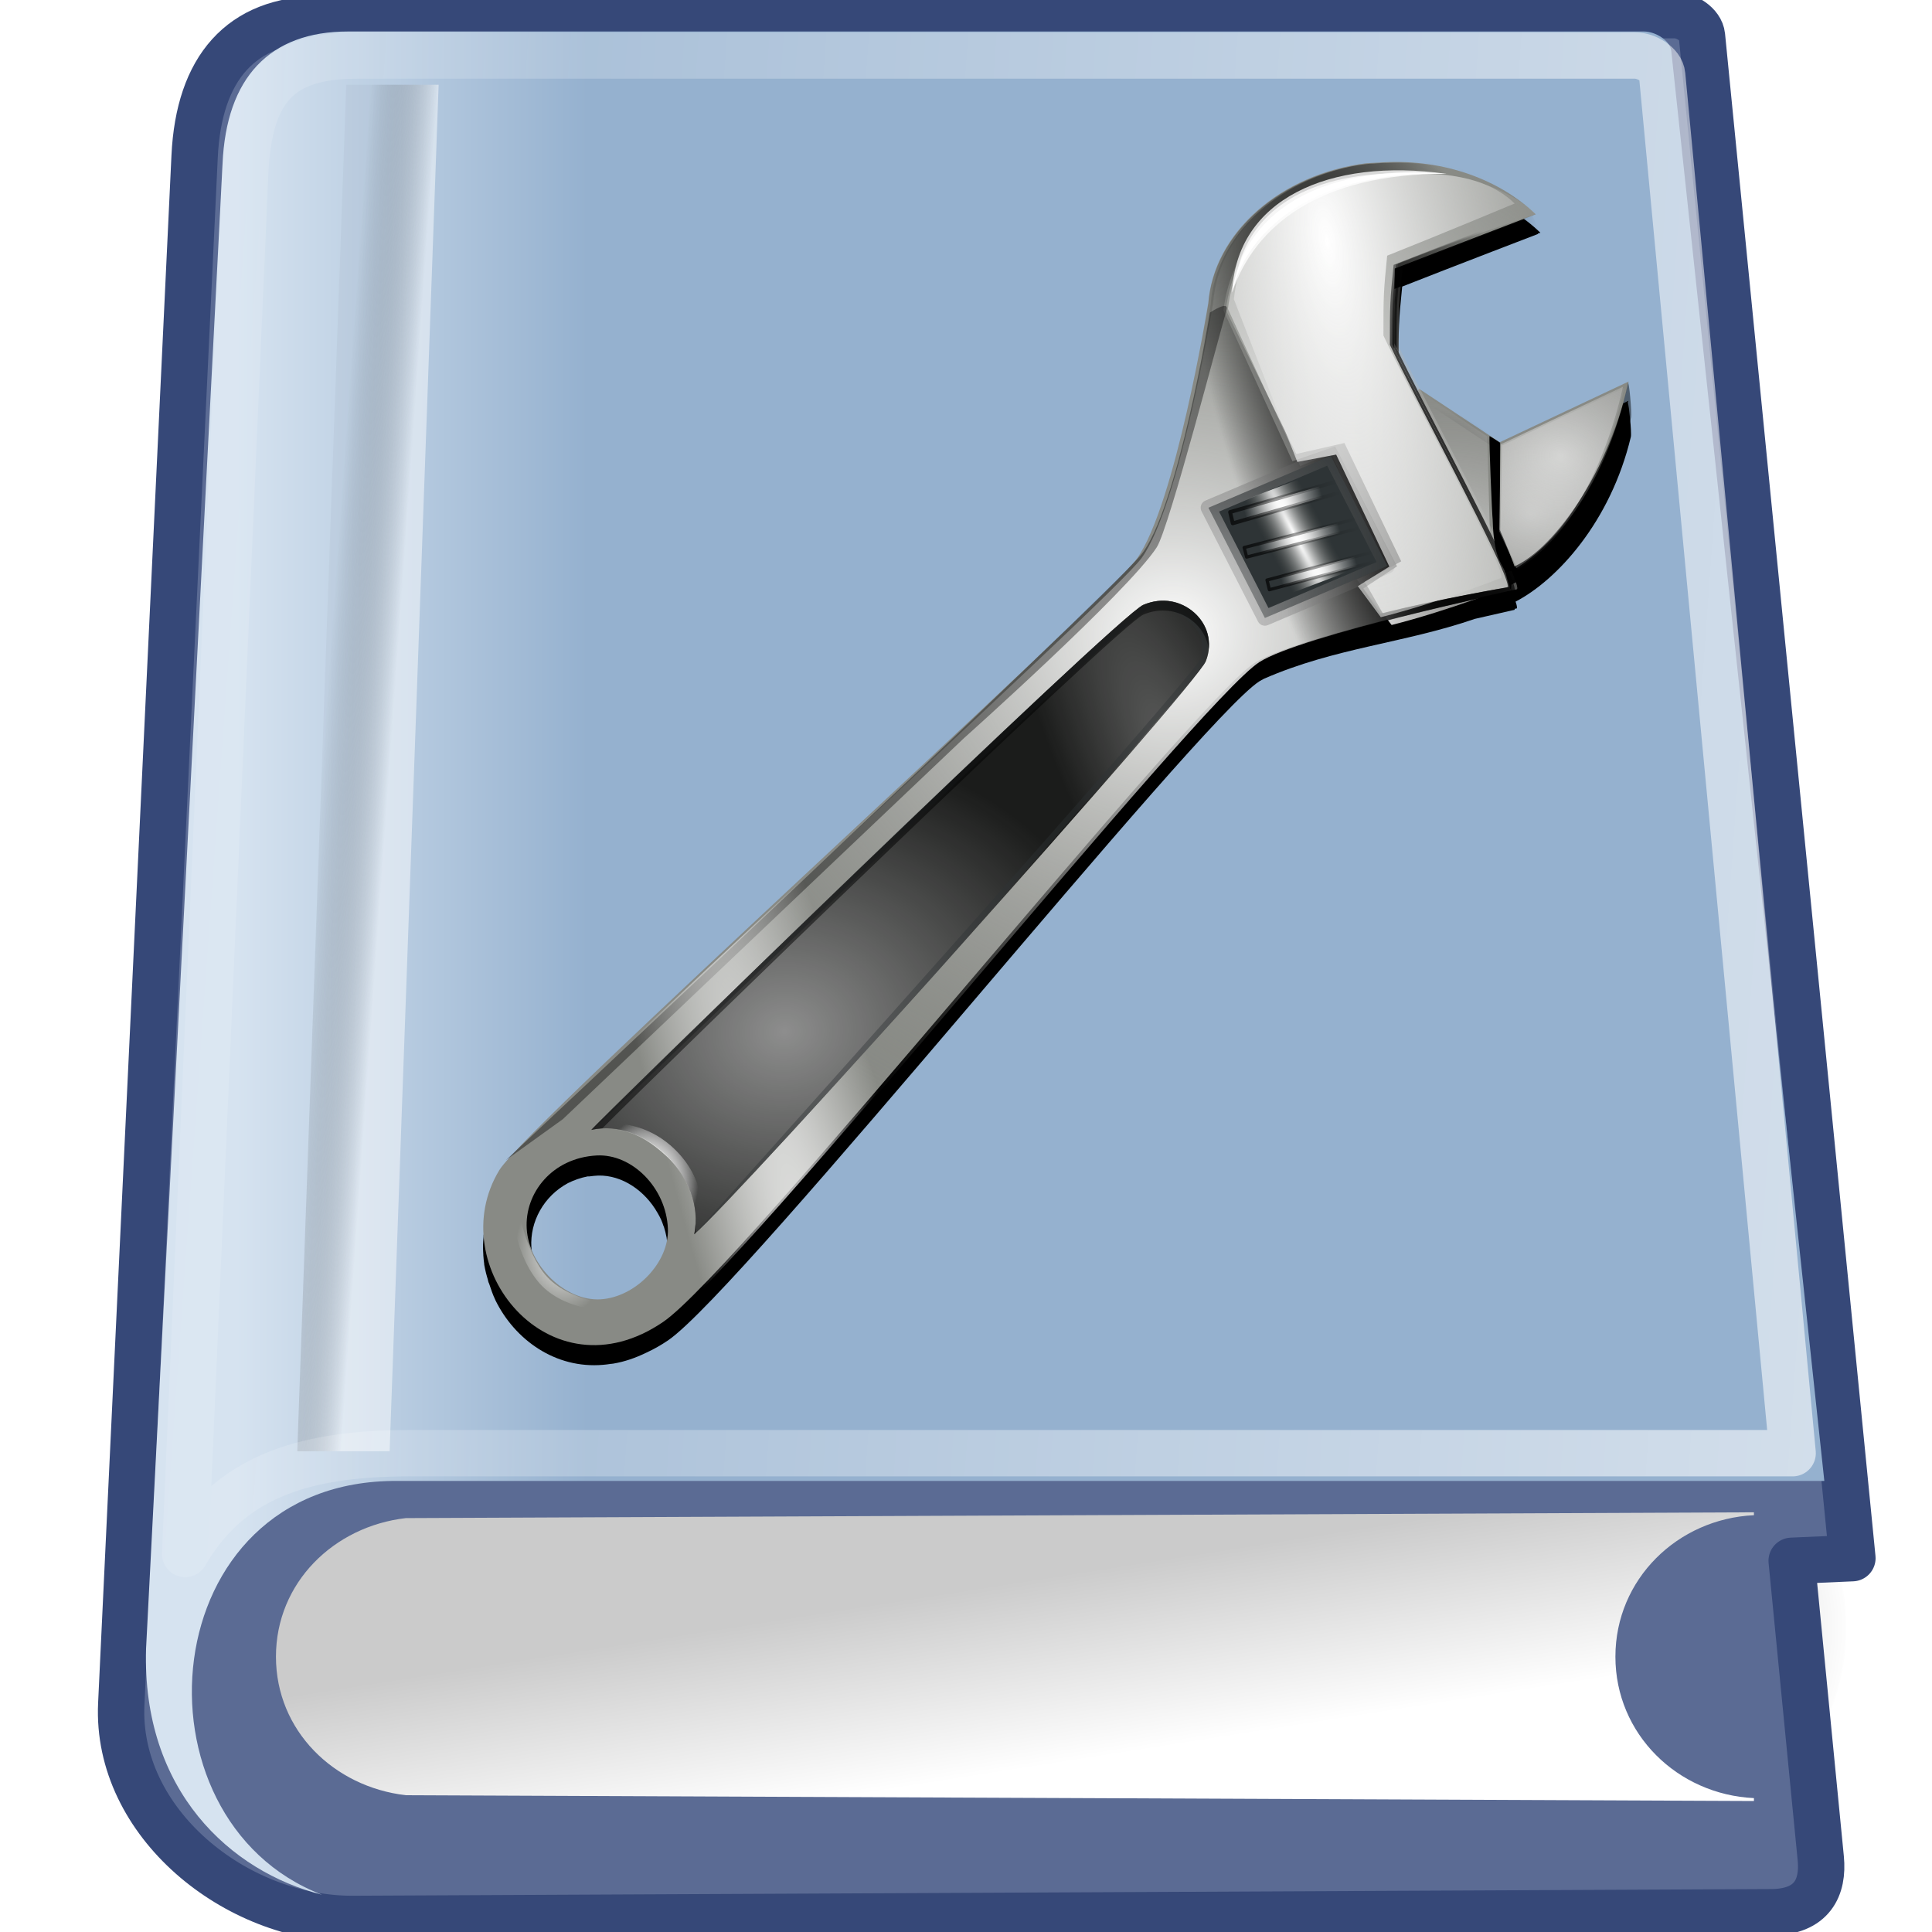 <?xml version="1.0" encoding="UTF-8" standalone="no"?>
<!DOCTYPE svg PUBLIC "-//W3C//DTD SVG 1.1//EN" "http://www.w3.org/Graphics/SVG/1.1/DTD/svg11.dtd">
<svg width="30px" height="30px" version="1.1" xmlns="http://www.w3.org/2000/svg" xmlns:xlink="http://www.w3.org/1999/xlink" xml:space="preserve" xmlns:serif="http://www.serif.com/" style="fill-rule:evenodd;clip-rule:evenodd;stroke-linecap:round;stroke-linejoin:round;">
    <g id="Layer-1" serif:id="Layer 1">
        <g id="path21642">
            <path d="M28.67,25.276C28.67,28.965 22.802,32 15.671,32C8.54,32 2.671,28.965 2.671,25.276C2.671,21.588 8.54,18.553 15.671,18.553C22.802,18.553 28.67,21.588 28.67,25.276Z" style="fill:url(#_Radial1);"/>
        </g>
        <path id="rect1408" d="M3.022,2.429C3.087,1.056 3.745,0.303 4.969,0.299L26.003,0.235C26.179,0.234 26.41,0.378 26.428,0.557L28.764,24.195L27.821,24.236L28.273,28.859C28.316,29.306 28.143,29.69 27.504,29.693L5.479,29.797C3.663,29.805 1.796,28.306 1.883,26.459L3.022,2.429Z" style="fill:rgb(91,107,148);fill-rule:nonzero;stroke:rgb(54,72,120);stroke-width:0.72px;"/>
        <path id="path2489" d="M27.235,23.483L6.302,23.573C5.186,23.701 4.285,24.574 4.285,25.725C4.285,26.875 5.186,27.748 6.303,27.876L27.235,27.966L27.235,27.921C26.048,27.865 25.084,26.926 25.084,25.725C25.084,24.523 26.048,23.584 27.235,23.528L27.235,23.483Z" style="fill:url(#_Linear2);fill-rule:nonzero;"/>
        <path id="path2784" d="M5.406,0.489C4.182,0.488 3.514,1.212 3.456,2.54L2.268,25.6C2.202,27.807 3.578,29.062 5.002,29.422C1.954,28.253 2.357,22.973 6.168,22.996L28.328,22.996L25.952,0.797C25.934,0.625 25.703,0.489 25.526,0.489L5.405,0.489L5.406,0.489Z" style="fill:url(#_Linear3);fill-rule:nonzero;"/>
        <g id="rect2793">
            <path d="M6.811,1.316L6.05,22.535L4.616,22.535L5.377,1.316L6.811,1.316Z" style="fill:url(#_Linear4);"/>
        </g>
        <path id="path2104" d="M5.54,0.862C4.333,0.862 3.864,1.387 3.807,2.694L2.875,24.13C3.545,22.978 4.625,22.565 6.356,22.565L27.836,22.565L25.81,1.166C25.794,0.996 25.564,0.862 25.389,0.862L5.54,0.862Z" style="fill:none;fill-rule:nonzero;stroke:url(#_Linear5);stroke-width:0.72px;stroke-linejoin:miter;stroke-miterlimit:20;"/>
    </g>
    <g id="tool">
        <path d="M21.736,2.802C21.678,2.802 21.622,2.803 21.563,2.806C21.556,2.807 21.55,2.806 21.544,2.806C21.509,2.808 21.381,2.815 21.37,2.816C21.36,2.816 21.347,2.815 21.337,2.816C21.326,2.816 21.315,2.819 21.304,2.82C21.208,2.832 21.111,2.848 21.018,2.867C19.851,3.082 18.964,3.865 18.787,4.806C18.78,4.846 18.774,4.888 18.768,4.928C18.766,4.955 18.761,4.981 18.76,5.009C18.759,5.013 18.755,5.022 18.755,5.027C18.755,5.027 18.246,8.139 17.647,8.976C17.632,8.996 17.611,9.026 17.581,9.06C17.365,9.287 16.873,9.762 16.261,10.352C13.875,12.618 9.173,16.928 8.012,18.164C7.999,18.177 7.853,18.315 7.853,18.315L7.913,18.273C7.834,18.361 7.773,18.429 7.749,18.469C7.637,18.653 7.565,18.846 7.528,19.042C7.528,19.046 7.529,19.048 7.528,19.052C7.52,19.097 7.514,19.141 7.509,19.188C7.509,19.192 7.51,19.197 7.509,19.202C7.505,19.247 7.501,19.297 7.5,19.342L7.5,19.348C7.5,19.393 7.502,19.438 7.505,19.484L7.505,19.493C7.509,19.538 7.512,19.584 7.519,19.629C7.52,19.632 7.519,19.636 7.519,19.638C7.526,19.683 7.537,19.725 7.547,19.77C7.555,19.804 7.566,19.835 7.575,19.869C7.579,19.882 7.58,19.897 7.585,19.911C7.586,19.914 7.589,19.917 7.59,19.92C7.592,19.928 7.597,19.936 7.599,19.944C7.625,20.022 7.652,20.103 7.688,20.178C7.69,20.182 7.692,20.184 7.692,20.188C7.995,20.807 8.627,21.257 9.364,21.193C9.404,21.19 9.446,21.184 9.486,21.178C9.488,21.178 9.49,21.179 9.491,21.178C9.502,21.177 9.513,21.176 9.524,21.174C9.693,21.146 9.868,21.087 10.045,21C10.155,20.949 10.263,20.888 10.374,20.813C11.542,20.013 18.6,11.198 19.553,10.581C19.573,10.568 19.603,10.553 19.628,10.539C20.732,10.057 21.791,9.991 22.901,9.61C23.26,9.528 23.501,9.473 23.501,9.473L23.511,9.473C23.512,9.473 23.515,9.469 23.515,9.469C23.516,9.468 23.52,9.465 23.52,9.464L23.52,9.454C23.521,9.454 23.539,9.45 23.539,9.45C23.564,9.455 23.56,9.419 23.534,9.342C24.179,9.007 25.01,8.099 25.324,6.783C25.338,6.719 25.294,6.279 25.276,6.253C25.279,6.243 25.284,6.234 25.286,6.224L23.286,7.168L22.051,6.347C21.917,6.085 21.793,5.847 21.717,5.684C21.717,5.064 21.717,5.011 21.773,4.45C22.536,4.149 23.882,3.633 23.882,3.633C23.88,3.631 23.878,3.629 23.878,3.628C23.879,3.627 23.919,3.614 23.919,3.614C23.399,3.112 22.609,2.798 21.736,2.802ZM9.289,18.254C9.659,18.245 10.016,18.487 10.214,18.84C10.231,18.87 10.247,18.898 10.261,18.929C10.263,18.933 10.264,18.936 10.266,18.939C10.28,18.971 10.292,19.004 10.303,19.038C10.305,19.04 10.307,19.044 10.308,19.046C10.326,19.102 10.34,19.159 10.351,19.216C10.355,19.241 10.357,19.266 10.36,19.291C10.363,19.321 10.368,19.35 10.369,19.38C10.388,19.855 9.958,20.348 9.468,20.455C9.443,20.459 9.417,20.459 9.393,20.461C8.843,20.489 8.286,19.939 8.251,19.367C8.228,18.971 8.441,18.575 8.82,18.371C8.911,18.326 9.016,18.288 9.125,18.267C9.134,18.267 9.144,18.268 9.153,18.267C9.197,18.261 9.243,18.256 9.289,18.254Z" style="stroke:url(#_Radial6);stroke-width:0.23px;"/>
        <g>
            <path d="M25.29,5.924L23.288,6.867L22.034,6.036C21.892,6.248 21.984,9.135 22.709,9.064C24.037,8.932 24.916,7.59 25.29,5.924Z" style="fill:rgb(136,138,133);stroke:url(#_Radial7);stroke-width:0.24px;"/>
            <path d="M25.222,6.023L23.323,6.917L23.298,8.266L23.564,8.842C24.383,8.329 24.943,7.266 25.222,6.023Z" style="fill:url(#_Radial8);"/>
            <path d="M22.025,6.065C22.024,6.066 22.021,6.068 22.021,6.069C22.019,6.071 22.018,6.076 22.017,6.078C21.887,6.386 21.988,9.163 22.699,9.093C22.856,9.077 23.01,9.045 23.155,8.996L23.093,6.776L22.025,6.065Z" style="fill:url(#_Radial9);"/>
        </g>
        <path d="M21.228,2.533C19.875,2.7 18.846,3.62 18.762,4.707C18.761,4.712 18.759,4.722 18.758,4.727C18.758,4.727 18.252,7.84 17.652,8.677C17.181,9.334 8.177,17.472 7.754,18.169C6.857,19.64 8.528,21.737 10.3,20.525C11.47,19.725 18.524,10.912 19.478,10.296C20.121,9.88 23.467,9.167 23.467,9.167C23.662,9.21 22.073,6.313 21.646,5.398C21.646,4.775 21.644,4.725 21.702,4.157C22.457,3.859 23.847,3.328 23.847,3.328C23.292,2.793 22.431,2.47 21.488,2.52C21.482,2.52 21.474,2.52 21.468,2.521C21.433,2.523 21.309,2.529 21.298,2.53C21.288,2.531 21.273,2.531 21.263,2.532C21.252,2.533 21.239,2.533 21.228,2.533ZM9.267,17.942C9.816,17.914 10.346,18.447 10.371,19.078C10.393,19.601 9.87,20.146 9.321,20.176C8.773,20.204 8.213,19.653 8.179,19.079C8.145,18.528 8.573,17.978 9.267,17.942Z" style="fill:rgb(136,138,133);"/>
        <path d="M21.306,2.519C19.952,2.685 18.924,3.605 18.839,4.692C18.838,4.696 18.837,4.707 18.836,4.712C18.836,4.712 18.328,7.825 17.729,8.662C17.258,9.319 8.255,17.457 7.83,18.154C6.935,19.625 8.605,21.723 10.378,20.51C11.546,19.71 18.601,10.898 19.554,10.282C20.199,9.865 23.544,9.152 23.544,9.152C23.74,9.196 22.15,6.298 21.722,5.382C21.722,4.76 21.721,4.709 21.779,4.142C22.533,3.844 23.924,3.313 23.924,3.313C23.369,2.778 22.508,2.456 21.565,2.505C21.559,2.506 21.552,2.506 21.546,2.506C21.511,2.508 21.386,2.514 21.376,2.515C21.366,2.516 21.351,2.516 21.34,2.517C21.33,2.518 21.316,2.517 21.306,2.519ZM9.344,17.927C9.892,17.898 10.423,18.431 10.449,19.064C10.47,19.587 9.947,20.132 9.398,20.16C8.849,20.189 8.29,19.637 8.256,19.065C8.223,18.513 8.65,17.964 9.344,17.927Z" style="fill:url(#_Radial10);"/>
        <path d="M19.067,4.797L20.19,7.238L20.669,7.034L21.463,8.812L21.069,8.998L21.609,9.705C22.503,9.48 23.466,9.098 23.466,9.098L23.476,9.098C23.476,9.097 23.48,9.093 23.481,9.093C23.481,9.092 23.48,9.089 23.48,9.089C23.481,9.087 23.484,9.081 23.484,9.079C23.481,8.812 22.051,6.192 21.651,5.33C21.65,4.708 21.651,4.658 21.708,4.09C22.459,3.793 23.846,3.323 23.846,3.323C23.293,2.787 22.156,2.553 21.31,2.71C19.98,2.958 19.19,3.752 19.067,4.797Z" style="fill:url(#_Radial11);"/>
        <path d="M21.074,2.566C19.799,2.782 18.844,3.675 18.763,4.72C18.762,4.725 18.761,4.733 18.761,4.739C18.761,4.739 18.254,7.851 17.655,8.688C17.184,9.346 8.177,17.482 7.754,18.179C6.857,19.65 8.53,21.749 10.303,20.536C11.471,19.736 18.529,10.924 19.482,10.308C20.126,9.891 23.468,9.176 23.468,9.176C23.469,9.176 23.472,9.179 23.473,9.18C23.474,9.18 23.477,9.179 23.478,9.179C23.478,9.179 23.482,9.174 23.482,9.174C23.482,9.173 23.486,9.17 23.487,9.169C23.487,9.168 23.486,9.165 23.486,9.165C23.486,9.162 23.484,9.154 23.484,9.151C23.457,8.847 22.048,6.264 21.649,5.409C21.649,4.787 21.648,4.736 21.706,4.168C22.461,3.871 23.848,3.337 23.848,3.337C23.293,2.803 22.434,2.483 21.491,2.533C21.485,2.533 21.477,2.53 21.471,2.531C21.437,2.533 21.313,2.541 21.301,2.543C21.292,2.544 21.277,2.541 21.267,2.542C21.257,2.543 21.243,2.545 21.233,2.546C21.181,2.553 21.125,2.558 21.074,2.566ZM21.278,2.723C22.12,2.579 23.223,2.756 23.767,3.284C23.767,3.284 22.39,3.815 21.64,4.113C21.583,4.68 21.582,4.731 21.582,5.353C21.98,6.209 23.387,8.794 23.413,9.095L23.413,9.101C23.413,9.102 23.41,9.108 23.409,9.11C23.409,9.11 23.41,9.114 23.41,9.114C23.409,9.115 23.406,9.12 23.406,9.12L23.401,9.12C23.401,9.121 23.397,9.121 23.396,9.121C23.396,9.121 22.328,9.303 21.435,9.528L21.168,9.139L21.693,8.794L20.732,6.933L20.069,7.162L18.998,4.819C19.12,3.774 19.91,2.979 21.239,2.733C21.253,2.73 21.264,2.726 21.278,2.723ZM9.094,17.972C9.15,17.962 9.209,17.959 9.269,17.955C9.817,17.927 10.35,18.456 10.376,19.088C10.396,19.611 9.87,20.158 9.321,20.187C8.773,20.216 8.215,19.663 8.181,19.09C8.151,18.587 8.503,18.083 9.094,17.972Z" style="fill:url(#_Radial12);"/>
        <path d="M21.112,2.561C19.836,2.777 18.881,3.671 18.8,4.715C18.799,4.72 18.799,4.729 18.799,4.733C18.799,4.733 18.291,7.847 17.692,8.684C17.221,9.341 8.215,17.478 7.791,18.174C6.895,19.645 8.568,21.744 10.34,20.531C11.508,19.731 18.567,10.919 19.519,10.303C20.163,9.887 23.505,9.171 23.505,9.171C23.506,9.171 23.51,9.175 23.51,9.175L23.515,9.175C23.516,9.174 23.519,9.17 23.52,9.17C23.52,9.169 23.523,9.165 23.524,9.165C23.524,9.164 23.523,9.161 23.523,9.16C23.523,9.157 23.521,9.15 23.521,9.146C23.495,8.843 22.086,6.26 21.686,5.405C21.686,4.782 21.685,4.732 21.743,4.164C22.499,3.866 23.885,3.333 23.885,3.333C23.33,2.797 22.472,2.479 21.529,2.528C21.522,2.528 21.515,2.526 21.508,2.526C21.475,2.528 21.35,2.537 21.339,2.538C21.329,2.539 21.314,2.537 21.304,2.538C21.295,2.539 21.281,2.541 21.27,2.542C21.218,2.548 21.163,2.552 21.112,2.561ZM21.315,2.719C22.157,2.575 23.26,2.752 23.804,3.279C23.804,3.279 22.427,3.811 21.677,4.108C21.62,4.676 21.619,4.727 21.62,5.349C22.018,6.204 23.424,8.79 23.45,9.091C23.45,9.092 23.451,9.095 23.451,9.095C23.45,9.097 23.447,9.103 23.447,9.105L23.447,9.11C23.446,9.111 23.444,9.114 23.443,9.114C23.442,9.114 23.438,9.115 23.438,9.115C23.438,9.115 23.434,9.116 23.433,9.116C23.433,9.116 22.365,9.299 21.472,9.523L21.19,9.031L21.758,8.716L20.876,6.879L20.129,7.049L19.035,4.814C19.158,3.769 19.947,2.975 21.277,2.728C21.29,2.726 21.301,2.721 21.315,2.719ZM9.131,17.967C9.188,17.957 9.246,17.953 9.306,17.951C9.854,17.922 10.387,18.451 10.413,19.084C10.433,19.606 9.907,20.153 9.358,20.182C8.81,20.211 8.252,19.659 8.218,19.085C8.188,18.581 8.54,18.078 9.131,17.967Z" style="fill:url(#_Radial13);"/>
        <g>
            <path d="M18.764,7.884L20.664,7.077L21.541,8.788L19.641,9.596L18.764,7.884Z" style="fill:rgb(46,52,54);stroke:url(#_Radial14);stroke-width:0.24px;"/>
            <path d="M19.191,7.813L20.307,7.39L21.042,8.835L19.926,9.258L19.191,7.813Z" style="fill:url(#_Radial15);"/>
            <g>
                <path d="M20.777,7.47L20.818,7.644L19.142,8.126L19.101,7.951L20.777,7.47Z" style="fill:url(#_Radial16);stroke:url(#_Linear17);stroke-width:0.06px;"/>
                <path d="M21.317,8.571L21.354,8.719L19.711,9.157L19.674,9.007L21.317,8.571Z" style="fill:url(#_Radial18);stroke:url(#_Linear19);stroke-width:0.05px;"/>
                <path d="M21.073,8.052L21.111,8.2L19.358,8.65L19.319,8.502L21.073,8.052Z" style="fill:url(#_Radial20);stroke:url(#_Linear21);stroke-width:0.05px;"/>
            </g>
        </g>
        <path d="M21.658,4.17L23.799,3.344L23.896,3.597L21.653,4.487L21.658,4.17Z" style="fill:url(#_Linear22);"/>
        <path d="M23.364,8.843C23.99,8.725 24.966,7.419 25.279,5.954C25.293,5.89 25.343,6.414 25.326,6.484C25.004,7.837 24.135,8.76 23.483,9.07C23.445,9.089 23.488,9.329 23.364,8.843Z" style="fill:url(#_Linear23);"/>
        <path d="M19.159,4.645L20.144,7.173L20.748,7.059L21.574,8.798L21.084,9.102L21.441,9.584C22.334,9.36 23.298,8.978 23.298,8.978L23.303,8.978C23.303,8.977 23.307,8.977 23.307,8.977C23.308,8.977 23.312,8.973 23.312,8.973C23.313,8.972 23.312,8.969 23.312,8.968C23.312,8.966 23.316,8.961 23.316,8.958C23.313,8.691 21.883,6.072 21.482,5.21C21.482,4.588 21.483,4.538 21.54,3.97C22.29,3.673 23.52,3.16 23.52,3.16C22.967,2.624 22.018,2.641 21.17,2.798C19.84,3.045 19.283,3.6 19.159,4.645Z" style="fill:url(#_Radial24);"/>
        <path d="M7.855,18.015C7.855,18.015 17.11,9.331 17.71,8.624C18.285,7.944 18.788,4.854 18.788,4.854C18.788,4.854 19.104,4.641 19.044,4.827C18.961,5.08 18.158,8.197 17.961,8.5C17.512,9.19 14.965,11.465 14.965,11.465L8.739,17.379L7.855,18.015Z" style="fill-opacity:0.39;"/>
        <path d="M9.434,20.348C9.434,20.348 8.72,20.36 8.343,19.886C7.966,19.413 7.935,18.69 7.935,18.69L8.018,18.566C8.018,18.566 8.092,19.291 8.431,19.75C8.777,20.216 9.519,20.243 9.507,20.262L9.434,20.348Z" style="fill:url(#_Radial25);"/>
        <path d="M23.13,6.771C23.118,6.812 23.17,8.024 23.178,8.066C23.196,8.732 23.354,8.772 23.371,8.892C23.5,8.843 23.413,8.904 23.528,8.832C23.517,8.774 23.353,8.368 23.286,8.222C23.292,7.892 23.293,6.964 23.294,6.875C23.231,6.833 23.207,6.817 23.13,6.771Z"/>
        <path d="M25.202,6.005L23.304,6.899L23.279,8.247L23.545,8.823C24.364,8.31 24.923,7.248 25.202,6.005Z" style="fill:url(#_Radial26);"/>
        <path d="M21.112,2.561C19.836,2.777 18.881,3.671 18.8,4.715C18.799,4.72 18.799,4.729 18.799,4.733C18.799,4.733 18.291,7.847 17.692,8.684C17.221,9.341 8.215,17.478 7.791,18.174C6.895,19.645 8.568,21.744 10.34,20.531C11.508,19.731 18.567,10.919 19.519,10.303C20.163,9.887 23.505,9.171 23.505,9.171C23.506,9.171 23.51,9.175 23.51,9.175L23.515,9.175C23.516,9.174 23.519,9.17 23.52,9.17C23.52,9.169 23.523,9.165 23.524,9.165C23.524,9.164 23.523,9.161 23.523,9.16C23.523,9.157 23.521,9.15 23.521,9.146C23.495,8.843 22.086,6.26 21.686,5.405C21.686,4.782 21.685,4.732 21.743,4.164C22.499,3.866 23.885,3.333 23.885,3.333C23.33,2.797 22.472,2.479 21.529,2.528C21.522,2.528 21.515,2.526 21.508,2.526C21.475,2.528 21.35,2.537 21.339,2.538C21.329,2.539 21.314,2.537 21.304,2.538C21.295,2.539 21.281,2.541 21.27,2.542C21.218,2.548 21.163,2.552 21.112,2.561ZM21.315,2.719C22.157,2.575 23.26,2.752 23.804,3.279C23.804,3.279 22.427,3.811 21.677,4.108C21.62,4.676 21.619,4.727 21.62,5.349C22.018,6.204 23.424,8.79 23.45,9.091C23.45,9.092 23.451,9.095 23.451,9.095C23.45,9.097 23.447,9.103 23.447,9.105L23.447,9.11C23.446,9.111 23.444,9.114 23.443,9.114C23.442,9.114 23.438,9.115 23.438,9.115C23.438,9.115 23.434,9.116 23.433,9.116C23.433,9.116 22.365,9.299 21.472,9.523L21.19,9.031L21.758,8.716L20.876,6.879L20.129,7.049L19.035,4.814C19.158,3.769 19.947,2.975 21.277,2.728C21.29,2.726 21.301,2.721 21.315,2.719ZM9.131,17.967C9.188,17.957 9.246,17.953 9.306,17.951C9.854,17.922 10.387,18.451 10.413,19.084C10.433,19.606 9.907,20.153 9.358,20.182C8.81,20.211 8.252,19.659 8.218,19.085C8.188,18.581 8.54,18.078 9.131,17.967Z" style="fill:url(#_Radial27);"/>
        <path d="M9.182,17.546C10.015,17.35 10.963,18.284 10.78,19.165C11.403,18.648 18.576,10.648 18.725,10.264C18.953,9.674 18.338,9.141 17.753,9.392C17.345,9.567 9.128,17.559 9.182,17.546Z" style="fill:rgb(136,138,133);"/>
        <path d="M9.182,17.546C10.015,17.35 10.963,18.284 10.78,19.165C11.403,18.648 18.576,10.648 18.725,10.264C18.953,9.674 18.338,9.141 17.753,9.392C17.345,9.567 9.128,17.559 9.182,17.546Z" style="fill-opacity:0.8;"/>
        <path d="M9.182,17.546C10.015,17.35 10.963,18.284 10.78,19.165C11.403,18.648 18.576,10.648 18.725,10.264C18.953,9.674 18.338,9.141 17.753,9.392C17.345,9.567 9.128,17.559 9.182,17.546Z" style="fill:url(#_Radial28);"/>
        <path d="M9.182,17.546C10.015,17.35 10.963,18.284 10.78,19.165C11.403,18.648 18.576,10.648 18.725,10.264C18.953,9.674 18.338,9.141 17.753,9.392C17.345,9.567 9.128,17.559 9.182,17.546Z" style="fill:url(#_Radial29);"/>
        <path d="M17.74,9.41C17.786,9.382 18.171,9.19 18.529,9.504C18.833,9.771 18.792,10.049 18.707,10.298C18.667,10.419 15.373,14.153 14.782,14.833C14.492,15.167 13.497,16.254 12.584,17.258C11.663,18.272 10.798,19.15 10.798,19.15C10.798,19.15 18.601,10.453 18.648,10.215C18.717,9.868 18.574,9.757 18.457,9.646C18.337,9.533 18.127,9.406 17.84,9.464C17.445,9.544 9.351,17.477 9.198,17.535C9.198,17.535 11.142,15.611 13.192,13.632C15.244,11.652 17.403,9.618 17.74,9.41Z" style="fill:rgb(46,52,54);fill-opacity:0.4;"/>
        <path id="O" d="M9.26,17.465C9.26,17.465 9.905,17.311 10.457,17.827C11.06,18.393 10.877,19.065 10.877,19.065L10.779,19.181C10.779,19.181 10.833,18.924 10.77,18.671C10.707,18.418 10.574,18.159 10.347,17.95C10.123,17.744 9.911,17.611 9.681,17.562C9.45,17.512 9.188,17.548 9.194,17.538L9.26,17.465Z" style="fill:url(#_Radial30);"/>
        <path id="O1" serif:id="O" d="M9.26,17.465C9.26,17.465 9.905,17.311 10.457,17.827C11.06,18.393 10.877,19.065 10.877,19.065L10.779,19.181C10.779,19.181 10.833,18.924 10.77,18.671C10.707,18.418 10.574,18.159 10.347,17.95C10.123,17.744 9.911,17.611 9.681,17.562C9.45,17.512 9.188,17.548 9.194,17.538L9.26,17.465Z" style="fill:url(#_Radial31);"/>
        <g>
            <g style="filter:url(#_Effect32);">
                <g>
                    <g>
                        <path d="M22.46,2.699C20.659,2.551 19.344,3.175 19.132,4.543C19.378,3.497 20.476,2.648 22.46,2.699Z" style="fill:white;"/>
                    </g>
                </g>
            </g>
            <g style="filter:url(#_Effect33);">
                <g>
                    <g>
                        <path d="M22.46,2.699C20.636,2.442 19.195,3.098 19.132,4.543C19.478,3.515 20.476,2.69 22.46,2.699Z" style="fill:white;fill-opacity:0.78;"/>
                    </g>
                </g>
            </g>
            <g style="filter:url(#_Effect34);">
                <g>
                    <g>
                        <path d="M21.74,2.694C21.022,2.689 20.397,2.84 19.946,3.144C19.563,3.404 19.302,3.772 19.209,4.243C19.584,3.464 20.377,2.847 21.74,2.694Z" style="fill:white;fill-opacity:0.78;"/>
                    </g>
                </g>
            </g>
        </g>
        <path d="M18.077,9.328C17.971,9.325 17.863,9.347 17.753,9.393C17.345,9.568 9.131,17.557 9.185,17.544C9.241,17.531 9.296,17.525 9.353,17.521C10.23,16.637 17.372,9.708 17.753,9.544C18.221,9.343 18.708,9.644 18.768,10.075C18.806,9.674 18.475,9.34 18.077,9.328ZM10.8,19C10.797,19.055 10.792,19.109 10.781,19.165C10.784,19.161 10.796,19.153 10.8,19.15L10.8,19.146C10.802,19.097 10.803,19.048 10.8,19Z" style="fill-opacity:0.5;"/>
    </g>
    <rect id="outer" x="0" y="0" width="30" height="30" style="fill:none;"/>
    <defs>
        <radialGradient id="_Radial1" cx="0" cy="0" r="1" gradientUnits="userSpaceOnUse" gradientTransform="matrix(12.999,0,0,6.724,15.671,25.276)"><stop offset="0" style="stop-color:black;stop-opacity:1"/><stop offset="1" style="stop-color:black;stop-opacity:0"/></radialGradient>
        <linearGradient id="_Linear2" x1="0" y1="0" x2="1" y2="0" gradientUnits="userSpaceOnUse" gradientTransform="matrix(-0.448,-2.869,2.869,-0.448,16.209,27.428)"><stop offset="0" style="stop-color:white;stop-opacity:1"/><stop offset="1" style="stop-color:rgb(203,203,203);stop-opacity:1"/></linearGradient>
        <linearGradient id="_Linear3" x1="0" y1="0" x2="1" y2="0" gradientUnits="userSpaceOnUse" gradientTransform="matrix(5.443,0,0,5.443,3.7,14.379)"><stop offset="0" style="stop-color:rgb(214,227,240);stop-opacity:1"/><stop offset="1" style="stop-color:rgb(149,177,207);stop-opacity:1"/></linearGradient>
        <linearGradient id="_Linear4" x1="0" y1="0" x2="1" y2="0" gradientUnits="userSpaceOnUse" gradientTransform="matrix(1.05,0.075,-0.075,1.05,4.996,11.925)"><stop offset="0" style="stop-color:black;stop-opacity:0.03"/><stop offset="1" style="stop-color:white;stop-opacity:0.48"/></linearGradient>
        <linearGradient id="_Linear5" x1="0" y1="0" x2="1" y2="0" gradientUnits="userSpaceOnUse" gradientTransform="matrix(-55.981,-3.695,3.695,-55.981,52.411,16.191)"><stop offset="0" style="stop-color:white;stop-opacity:1"/><stop offset="1" style="stop-color:white;stop-opacity:0"/></linearGradient>
        <radialGradient id="_Radial6" cx="0" cy="0" r="1" gradientUnits="userSpaceOnUse" gradientTransform="matrix(1.683,-0.109,0.112,1.528,21.922,8.123)"><stop offset="0" style="stop-color:black;stop-opacity:1"/><stop offset="1" style="stop-color:black;stop-opacity:0"/></radialGradient>
        <radialGradient id="_Radial7" cx="0" cy="0" r="1" gradientUnits="userSpaceOnUse" gradientTransform="matrix(1.683,-0.109,0.112,1.528,21.925,7.822)"><stop offset="0" style="stop-color:black;stop-opacity:1"/><stop offset="1" style="stop-color:black;stop-opacity:0"/></radialGradient>
        <radialGradient id="_Radial8" cx="0" cy="0" r="1" gradientUnits="userSpaceOnUse" gradientTransform="matrix(5.293,-0.305,0.304,4.645,23.771,7.983)"><stop offset="0" style="stop-color:white;stop-opacity:0.51"/><stop offset="1" style="stop-color:rgb(62,62,62);stop-opacity:0"/></radialGradient>
        <radialGradient id="_Radial9" cx="0" cy="0" r="1" gradientUnits="userSpaceOnUse" gradientTransform="matrix(5.402,-0.44,0.367,4.063,22.45,8.473)"><stop offset="0" style="stop-color:white;stop-opacity:0.51"/><stop offset="1" style="stop-color:rgb(62,62,62);stop-opacity:0"/></radialGradient>
        <radialGradient id="_Radial10" cx="0" cy="0" r="1" gradientUnits="userSpaceOnUse" gradientTransform="matrix(9.124,-1.128,1.162,8.297,18.212,9.862)"><stop offset="0" style="stop-color:white;stop-opacity:1"/><stop offset="1" style="stop-color:rgb(136,138,133);stop-opacity:0"/></radialGradient>
        <radialGradient id="_Radial11" cx="0" cy="0" r="1" gradientUnits="userSpaceOnUse" gradientTransform="matrix(5.856,-0.757,2.562,16.913,20.782,9.595)"><stop offset="0" style="stop-color:white;stop-opacity:1"/><stop offset="1" style="stop-color:rgb(136,138,133);stop-opacity:0"/></radialGradient>
        <radialGradient id="_Radial12" cx="0" cy="0" r="1" gradientUnits="userSpaceOnUse" gradientTransform="matrix(2.536,-0.86,3.021,7.756,22.184,7.943)"><stop offset="0" style="stop-color:black;stop-opacity:1"/><stop offset="1" style="stop-color:black;stop-opacity:0"/></radialGradient>
        <radialGradient id="_Radial13" cx="0" cy="0" r="1" gradientUnits="userSpaceOnUse" gradientTransform="matrix(2.536,-0.86,3.021,7.756,22.221,7.938)"><stop offset="0" style="stop-color:black;stop-opacity:1"/><stop offset="1" style="stop-color:black;stop-opacity:0"/></radialGradient>
        <radialGradient id="_Radial14" cx="0" cy="0" r="1" gradientUnits="userSpaceOnUse" gradientTransform="matrix(-1.849,-4.573,4.94,-4.052,17.753,10.527)"><stop offset="0" style="stop-color:white;stop-opacity:1"/><stop offset="1" style="stop-color:black;stop-opacity:0"/></radialGradient>
        <radialGradient id="_Radial15" cx="0" cy="0" r="1" gradientUnits="userSpaceOnUse" gradientTransform="matrix(0.444,-0.135,2.874,5.471,20.116,8.324)"><stop offset="0" style="stop-color:white;stop-opacity:1"/><stop offset="1" style="stop-color:rgb(85,87,83);stop-opacity:0"/></radialGradient>
        <radialGradient id="_Radial16" cx="0" cy="0" r="1" gradientUnits="userSpaceOnUse" gradientTransform="matrix(0.596,-0.165,2.08,9.146,20.11,8.63)"><stop offset="0" style="stop-color:white;stop-opacity:1"/><stop offset="1" style="stop-color:white;stop-opacity:0"/></radialGradient>
        <linearGradient id="_Linear17" x1="0" y1="0" x2="1" y2="0" gradientUnits="userSpaceOnUse" gradientTransform="matrix(1.695,-0.401,0.401,1.695,19.121,8.038)"><stop offset="0" style="stop-color:black;stop-opacity:0.67"/><stop offset="1" style="stop-color:black;stop-opacity:0"/></linearGradient>
        <radialGradient id="_Radial18" cx="0" cy="0" r="1" gradientUnits="userSpaceOnUse" gradientTransform="matrix(0.584,-0.15,1.874,7.801,20.646,9.574)"><stop offset="0" style="stop-color:white;stop-opacity:1"/><stop offset="1" style="stop-color:white;stop-opacity:0"/></radialGradient>
        <linearGradient id="_Linear19" x1="0" y1="0" x2="1" y2="0" gradientUnits="userSpaceOnUse" gradientTransform="matrix(1.649,-0.413,0.413,1.649,19.693,9.082)"><stop offset="0" style="stop-color:black;stop-opacity:0.67"/><stop offset="1" style="stop-color:black;stop-opacity:0"/></linearGradient>
        <radialGradient id="_Radial20" cx="0" cy="0" r="1" gradientUnits="userSpaceOnUse" gradientTransform="matrix(0.624,-0.155,1.92,7.763,20.349,9.058)"><stop offset="0" style="stop-color:white;stop-opacity:1"/><stop offset="1" style="stop-color:white;stop-opacity:0"/></radialGradient>
        <linearGradient id="_Linear21" x1="0" y1="0" x2="1" y2="0" gradientUnits="userSpaceOnUse" gradientTransform="matrix(1.753,-0.453,0.453,1.753,19.338,8.576)"><stop offset="0" style="stop-color:black;stop-opacity:0.67"/><stop offset="1" style="stop-color:black;stop-opacity:0"/></linearGradient>
        <linearGradient id="_Linear22" x1="0" y1="0" x2="1" y2="0" gradientUnits="userSpaceOnUse" gradientTransform="matrix(2.328,-0.288,0.288,2.328,21.592,4.055)"><stop offset="0" style="stop-color:black;stop-opacity:1"/><stop offset="1" style="stop-color:black;stop-opacity:0"/></linearGradient>
        <linearGradient id="_Linear23" x1="0" y1="0" x2="1" y2="0" gradientUnits="userSpaceOnUse" gradientTransform="matrix(3.396,-5.966,5.966,3.396,23.899,9.596)"><stop offset="0" style="stop-color:black;stop-opacity:1"/><stop offset="1" style="stop-color:black;stop-opacity:0"/></linearGradient>
        <radialGradient id="_Radial24" cx="0" cy="0" r="1" gradientUnits="userSpaceOnUse" gradientTransform="matrix(5.856,-0.757,2.562,16.913,20.605,3.731)"><stop offset="0" style="stop-color:white;stop-opacity:1"/><stop offset="1" style="stop-color:rgb(136,138,133);stop-opacity:0"/></radialGradient>
        <radialGradient id="_Radial25" cx="0" cy="0" r="1" gradientUnits="userSpaceOnUse" gradientTransform="matrix(-0.715,0.055,-0.08,-0.939,8.719,19.458)"><stop offset="0" style="stop-color:white;stop-opacity:0.89"/><stop offset="1" style="stop-color:white;stop-opacity:0"/></radialGradient>
        <radialGradient id="_Radial26" cx="0" cy="0" r="1" gradientUnits="userSpaceOnUse" gradientTransform="matrix(5.293,-0.305,0.304,4.645,24.234,7.077)"><stop offset="0" style="stop-color:white;stop-opacity:0.51"/><stop offset="1" style="stop-color:rgb(62,62,62);stop-opacity:0"/></radialGradient>
        <radialGradient id="_Radial27" cx="0" cy="0" r="1" gradientUnits="userSpaceOnUse" gradientTransform="matrix(1.793,-0.559,6.29,20.16,14.348,24.99)"><stop offset="0" style="stop-color:white;stop-opacity:1"/><stop offset="1" style="stop-color:white;stop-opacity:0"/></radialGradient>
        <radialGradient id="_Radial28" cx="0" cy="0" r="1" gradientUnits="userSpaceOnUse" gradientTransform="matrix(2.368,5.112,-1.453,0.997,18.26,11.852)"><stop offset="0" style="stop-color:white;stop-opacity:0.28"/><stop offset="1" style="stop-color:white;stop-opacity:0"/></radialGradient>
        <radialGradient id="_Radial29" cx="0" cy="0" r="1" gradientUnits="userSpaceOnUse" gradientTransform="matrix(5.236,-0.647,0.615,4.395,12.173,16.019)"><stop offset="0" style="stop-color:white;stop-opacity:0.5"/><stop offset="1" style="stop-color:white;stop-opacity:0"/></radialGradient>
        <radialGradient id="_Radial30" cx="0" cy="0" r="1" gradientUnits="userSpaceOnUse" gradientTransform="matrix(0.758,-0.094,0.131,0.937,10.074,18.315)"><stop offset="0" style="stop-color:white;stop-opacity:1"/><stop offset="1" style="stop-color:white;stop-opacity:0"/></radialGradient>
        <radialGradient id="_Radial31" cx="0" cy="0" r="1" gradientUnits="userSpaceOnUse" gradientTransform="matrix(0.758,-0.094,0.131,0.937,10.074,18.315)"><stop offset="0" style="stop-color:white;stop-opacity:1"/><stop offset="1" style="stop-color:white;stop-opacity:0"/></radialGradient>
        <filter id="_Effect32" filterUnits="userSpaceOnUse" x="18.613" y="2.159" width="4.366" height="2.902">
            <feGaussianBlur in="SourceGraphic" stdDeviation="0.086"/>
        </filter>
        <filter id="_Effect33" filterUnits="userSpaceOnUse" x="18.088" y="1.601" width="5.416" height="3.986">
            <feGaussianBlur in="SourceGraphic" stdDeviation="0.174"/>
        </filter>
        <filter id="_Effect34" filterUnits="userSpaceOnUse" x="18.166" y="1.65" width="4.618" height="3.636">
            <feGaussianBlur in="SourceGraphic" stdDeviation="0.174"/>
        </filter>
    </defs>
</svg>
